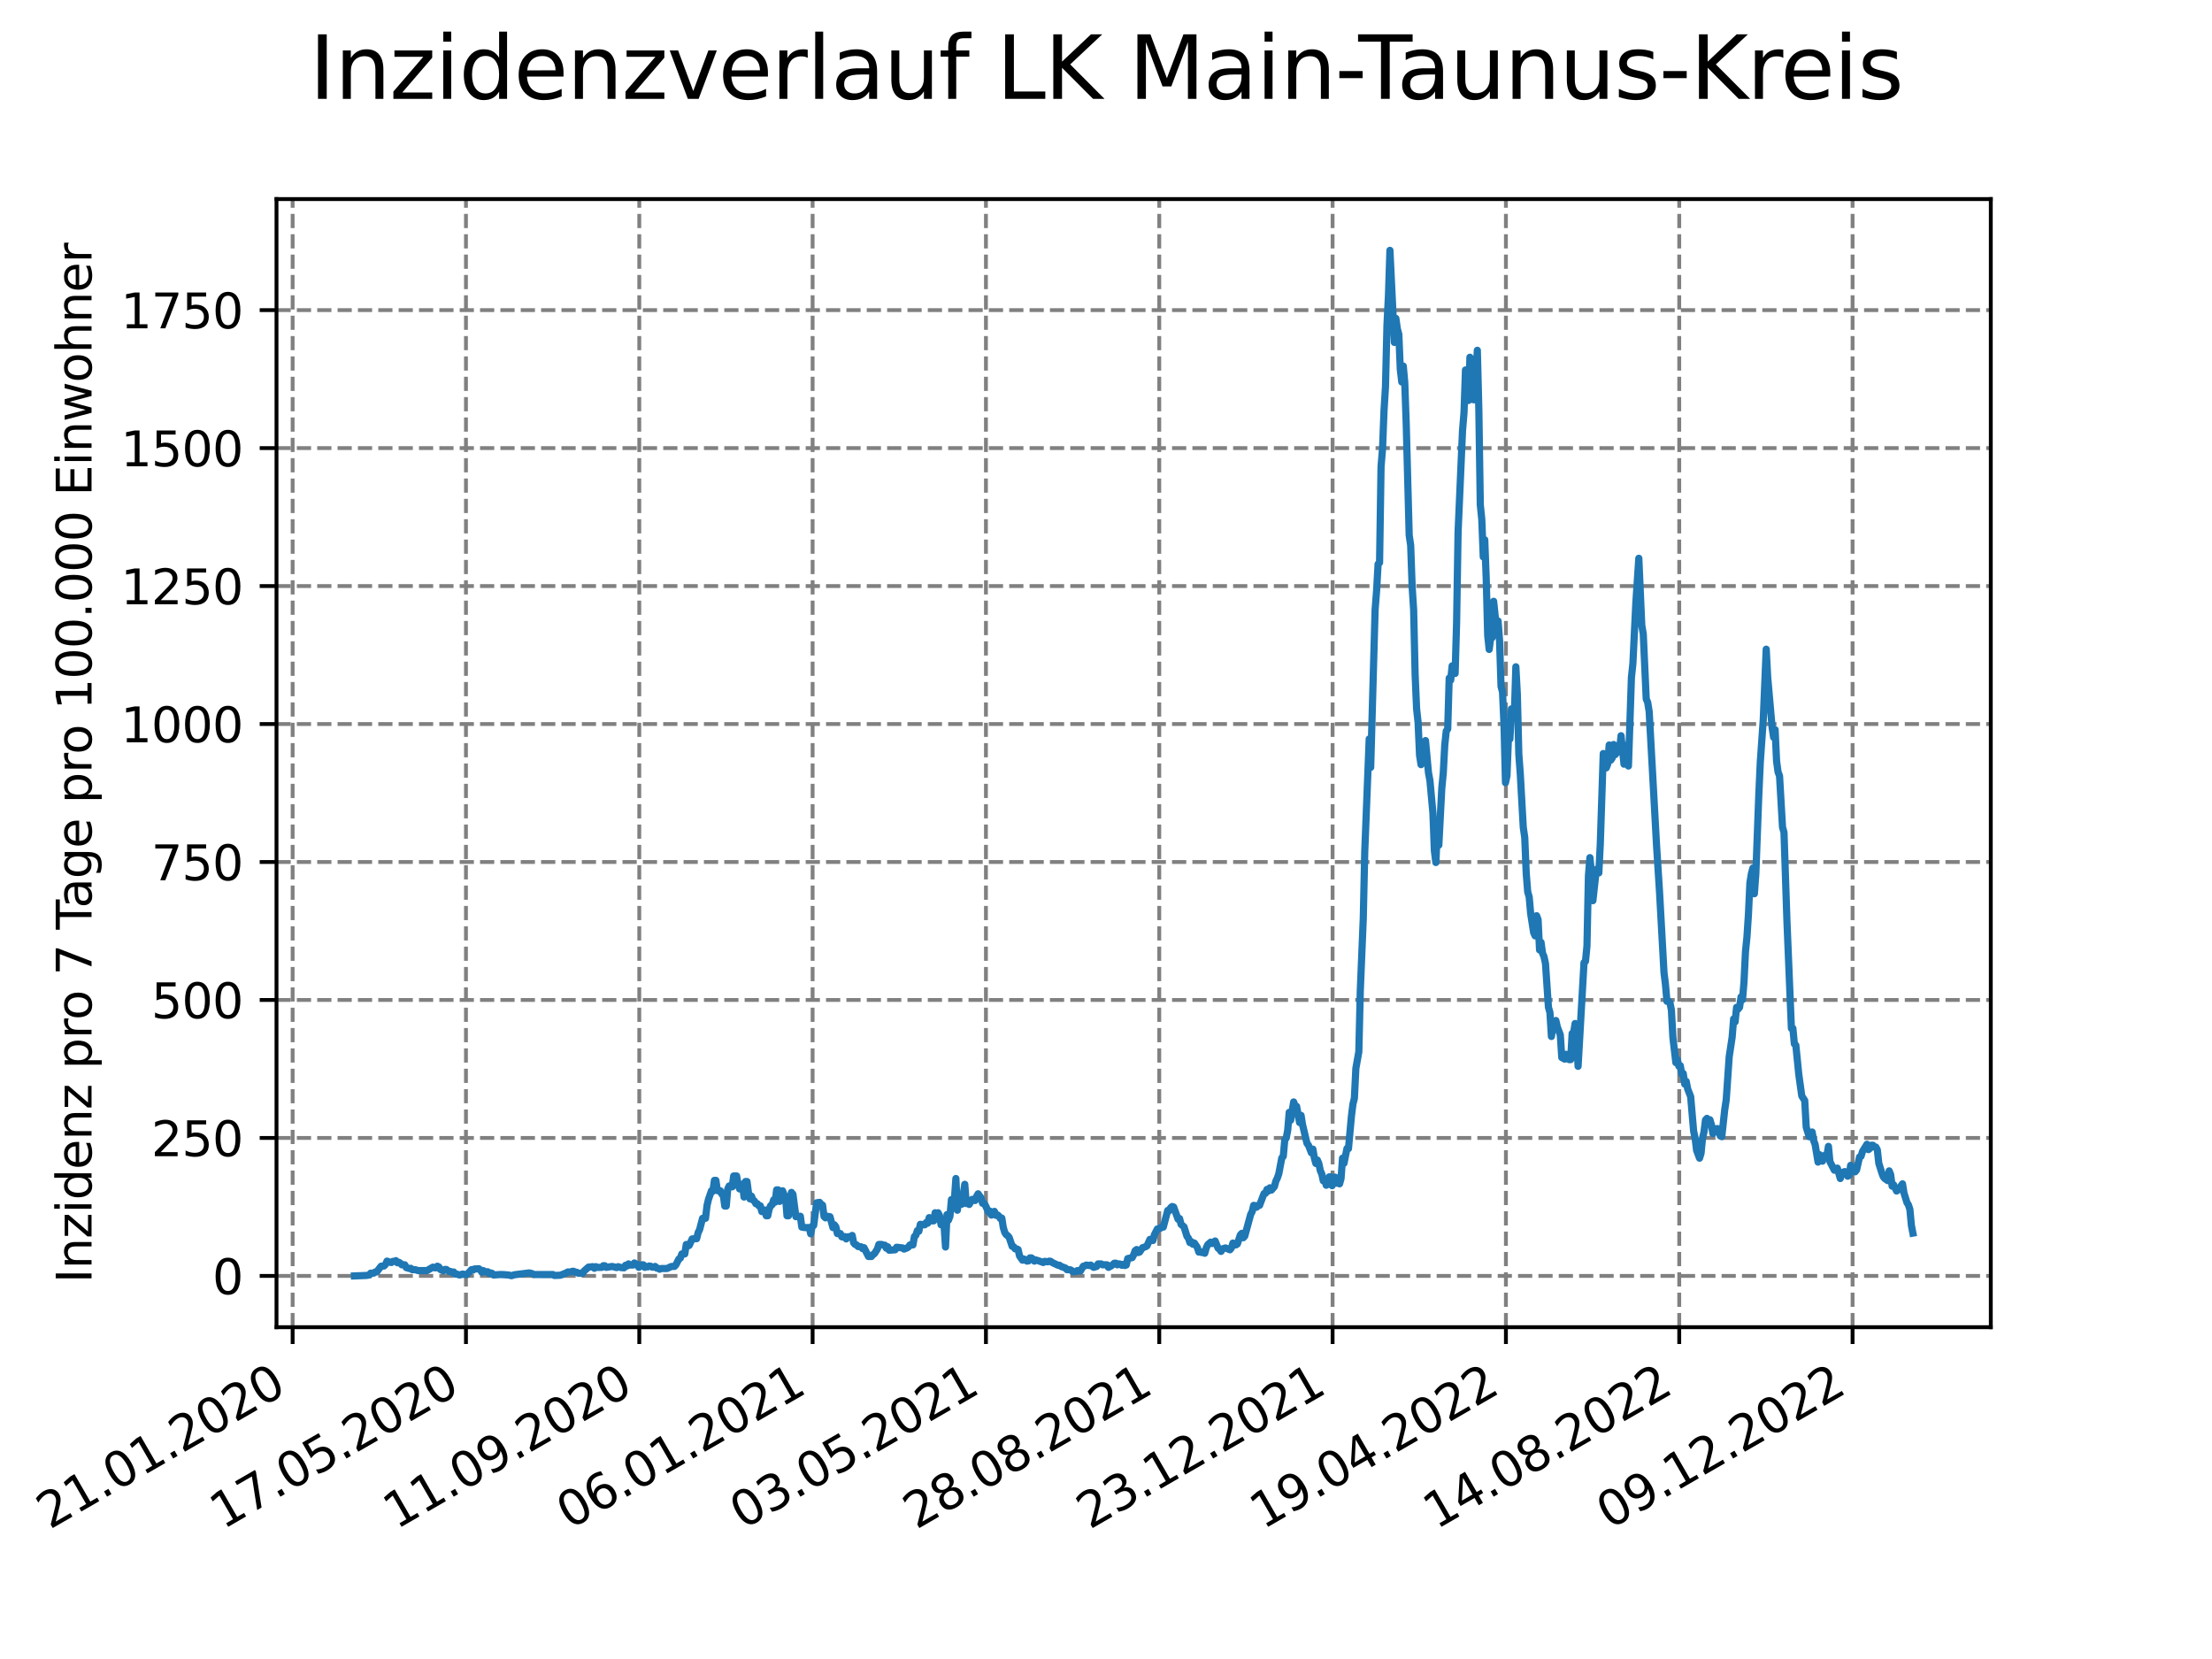 <?xml version="1.0" encoding="utf-8" standalone="no"?>
<!DOCTYPE svg PUBLIC "-//W3C//DTD SVG 1.1//EN"
  "http://www.w3.org/Graphics/SVG/1.1/DTD/svg11.dtd">
<svg xmlns:xlink="http://www.w3.org/1999/xlink" width="460.8pt" height="345.6pt" viewBox="0 0 460.8 345.6" xmlns="http://www.w3.org/2000/svg" version="1.1">
 <defs>
  <style type="text/css">*{stroke-linejoin: round; stroke-linecap: butt}</style>
 </defs>
 <g id="figure_1">
  <g id="patch_1">
   <path d="M 0 345.6 
L 460.8 345.6 
L 460.8 0 
L 0 0 
z
" style="fill: #ffffff"/>
  </g>
  <g id="axes_1">
   <g id="patch_2">
    <path d="M 57.6 276.48 
L 414.72 276.48 
L 414.72 41.472 
L 57.6 41.472 
z
" style="fill: #ffffff"/>
   </g>
   <g id="matplotlib.axis_1">
    <g id="xtick_1">
     <g id="line2d_1">
      <path d="M 60.961 276.48 
L 60.961 41.472 
" clip-path="url(#pd4c5890653)" style="fill: none; stroke-dasharray: 2.96,1.28; stroke-dashoffset: 0; stroke: #808080; stroke-width: 0.8"/>
     </g>
     <g id="line2d_2">
      <defs>
       <path id="m2ed7dbee73" d="M 0 0 
L 0 3.5 
" style="stroke: #000000; stroke-width: 0.8"/>
      </defs>
      <g>
       <use xlink:href="#m2ed7dbee73" x="60.961" y="276.48" style="stroke: #000000; stroke-width: 0.8"/>
      </g>
     </g>
     <g id="text_1">
      <!-- 21.01.2020 -->
      <g transform="translate(10.336 318.689) rotate(-30) scale(0.1 -0.1)">
       <defs>
        <path id="DejaVuSans-32" d="M 1228 531 
L 3431 531 
L 3431 0 
L 469 0 
L 469 531 
Q 828 903 1448 1529 
Q 2069 2156 2228 2338 
Q 2531 2678 2651 2914 
Q 2772 3150 2772 3378 
Q 2772 3750 2511 3984 
Q 2250 4219 1831 4219 
Q 1534 4219 1204 4116 
Q 875 4013 500 3803 
L 500 4441 
Q 881 4594 1212 4672 
Q 1544 4750 1819 4750 
Q 2544 4750 2975 4387 
Q 3406 4025 3406 3419 
Q 3406 3131 3298 2873 
Q 3191 2616 2906 2266 
Q 2828 2175 2409 1742 
Q 1991 1309 1228 531 
z
" transform="scale(0.016)"/>
        <path id="DejaVuSans-31" d="M 794 531 
L 1825 531 
L 1825 4091 
L 703 3866 
L 703 4441 
L 1819 4666 
L 2450 4666 
L 2450 531 
L 3481 531 
L 3481 0 
L 794 0 
L 794 531 
z
" transform="scale(0.016)"/>
        <path id="DejaVuSans-2e" d="M 684 794 
L 1344 794 
L 1344 0 
L 684 0 
L 684 794 
z
" transform="scale(0.016)"/>
        <path id="DejaVuSans-30" d="M 2034 4250 
Q 1547 4250 1301 3770 
Q 1056 3291 1056 2328 
Q 1056 1369 1301 889 
Q 1547 409 2034 409 
Q 2525 409 2770 889 
Q 3016 1369 3016 2328 
Q 3016 3291 2770 3770 
Q 2525 4250 2034 4250 
z
M 2034 4750 
Q 2819 4750 3233 4129 
Q 3647 3509 3647 2328 
Q 3647 1150 3233 529 
Q 2819 -91 2034 -91 
Q 1250 -91 836 529 
Q 422 1150 422 2328 
Q 422 3509 836 4129 
Q 1250 4750 2034 4750 
z
" transform="scale(0.016)"/>
       </defs>
       <use xlink:href="#DejaVuSans-32"/>
       <use xlink:href="#DejaVuSans-31" x="63.623"/>
       <use xlink:href="#DejaVuSans-2e" x="127.246"/>
       <use xlink:href="#DejaVuSans-30" x="159.033"/>
       <use xlink:href="#DejaVuSans-31" x="222.656"/>
       <use xlink:href="#DejaVuSans-2e" x="286.279"/>
       <use xlink:href="#DejaVuSans-32" x="318.066"/>
       <use xlink:href="#DejaVuSans-30" x="381.689"/>
       <use xlink:href="#DejaVuSans-32" x="445.312"/>
       <use xlink:href="#DejaVuSans-30" x="508.936"/>
      </g>
     </g>
    </g>
    <g id="xtick_2">
     <g id="line2d_3">
      <path d="M 97.068 276.48 
L 97.068 41.472 
" clip-path="url(#pd4c5890653)" style="fill: none; stroke-dasharray: 2.96,1.28; stroke-dashoffset: 0; stroke: #808080; stroke-width: 0.8"/>
     </g>
     <g id="line2d_4">
      <g>
       <use xlink:href="#m2ed7dbee73" x="97.068" y="276.48" style="stroke: #000000; stroke-width: 0.8"/>
      </g>
     </g>
     <g id="text_2">
      <!-- 17.05.2020 -->
      <g transform="translate(46.443 318.689) rotate(-30) scale(0.1 -0.1)">
       <defs>
        <path id="DejaVuSans-37" d="M 525 4666 
L 3525 4666 
L 3525 4397 
L 1831 0 
L 1172 0 
L 2766 4134 
L 525 4134 
L 525 4666 
z
" transform="scale(0.016)"/>
        <path id="DejaVuSans-35" d="M 691 4666 
L 3169 4666 
L 3169 4134 
L 1269 4134 
L 1269 2991 
Q 1406 3038 1543 3061 
Q 1681 3084 1819 3084 
Q 2600 3084 3056 2656 
Q 3513 2228 3513 1497 
Q 3513 744 3044 326 
Q 2575 -91 1722 -91 
Q 1428 -91 1123 -41 
Q 819 9 494 109 
L 494 744 
Q 775 591 1075 516 
Q 1375 441 1709 441 
Q 2250 441 2565 725 
Q 2881 1009 2881 1497 
Q 2881 1984 2565 2268 
Q 2250 2553 1709 2553 
Q 1456 2553 1204 2497 
Q 953 2441 691 2322 
L 691 4666 
z
" transform="scale(0.016)"/>
       </defs>
       <use xlink:href="#DejaVuSans-31"/>
       <use xlink:href="#DejaVuSans-37" x="63.623"/>
       <use xlink:href="#DejaVuSans-2e" x="127.246"/>
       <use xlink:href="#DejaVuSans-30" x="159.033"/>
       <use xlink:href="#DejaVuSans-35" x="222.656"/>
       <use xlink:href="#DejaVuSans-2e" x="286.279"/>
       <use xlink:href="#DejaVuSans-32" x="318.066"/>
       <use xlink:href="#DejaVuSans-30" x="381.689"/>
       <use xlink:href="#DejaVuSans-32" x="445.312"/>
       <use xlink:href="#DejaVuSans-30" x="508.936"/>
      </g>
     </g>
    </g>
    <g id="xtick_3">
     <g id="line2d_5">
      <path d="M 133.175 276.48 
L 133.175 41.472 
" clip-path="url(#pd4c5890653)" style="fill: none; stroke-dasharray: 2.96,1.28; stroke-dashoffset: 0; stroke: #808080; stroke-width: 0.8"/>
     </g>
     <g id="line2d_6">
      <g>
       <use xlink:href="#m2ed7dbee73" x="133.175" y="276.48" style="stroke: #000000; stroke-width: 0.8"/>
      </g>
     </g>
     <g id="text_3">
      <!-- 11.09.2020 -->
      <g transform="translate(82.55 318.689) rotate(-30) scale(0.1 -0.1)">
       <defs>
        <path id="DejaVuSans-39" d="M 703 97 
L 703 672 
Q 941 559 1184 500 
Q 1428 441 1663 441 
Q 2288 441 2617 861 
Q 2947 1281 2994 2138 
Q 2813 1869 2534 1725 
Q 2256 1581 1919 1581 
Q 1219 1581 811 2004 
Q 403 2428 403 3163 
Q 403 3881 828 4315 
Q 1253 4750 1959 4750 
Q 2769 4750 3195 4129 
Q 3622 3509 3622 2328 
Q 3622 1225 3098 567 
Q 2575 -91 1691 -91 
Q 1453 -91 1209 -44 
Q 966 3 703 97 
z
M 1959 2075 
Q 2384 2075 2632 2365 
Q 2881 2656 2881 3163 
Q 2881 3666 2632 3958 
Q 2384 4250 1959 4250 
Q 1534 4250 1286 3958 
Q 1038 3666 1038 3163 
Q 1038 2656 1286 2365 
Q 1534 2075 1959 2075 
z
" transform="scale(0.016)"/>
       </defs>
       <use xlink:href="#DejaVuSans-31"/>
       <use xlink:href="#DejaVuSans-31" x="63.623"/>
       <use xlink:href="#DejaVuSans-2e" x="127.246"/>
       <use xlink:href="#DejaVuSans-30" x="159.033"/>
       <use xlink:href="#DejaVuSans-39" x="222.656"/>
       <use xlink:href="#DejaVuSans-2e" x="286.279"/>
       <use xlink:href="#DejaVuSans-32" x="318.066"/>
       <use xlink:href="#DejaVuSans-30" x="381.689"/>
       <use xlink:href="#DejaVuSans-32" x="445.312"/>
       <use xlink:href="#DejaVuSans-30" x="508.936"/>
      </g>
     </g>
    </g>
    <g id="xtick_4">
     <g id="line2d_7">
      <path d="M 169.282 276.48 
L 169.282 41.472 
" clip-path="url(#pd4c5890653)" style="fill: none; stroke-dasharray: 2.96,1.28; stroke-dashoffset: 0; stroke: #808080; stroke-width: 0.8"/>
     </g>
     <g id="line2d_8">
      <g>
       <use xlink:href="#m2ed7dbee73" x="169.282" y="276.48" style="stroke: #000000; stroke-width: 0.8"/>
      </g>
     </g>
     <g id="text_4">
      <!-- 06.01.2021 -->
      <g transform="translate(118.657 318.689) rotate(-30) scale(0.1 -0.1)">
       <defs>
        <path id="DejaVuSans-36" d="M 2113 2584 
Q 1688 2584 1439 2293 
Q 1191 2003 1191 1497 
Q 1191 994 1439 701 
Q 1688 409 2113 409 
Q 2538 409 2786 701 
Q 3034 994 3034 1497 
Q 3034 2003 2786 2293 
Q 2538 2584 2113 2584 
z
M 3366 4563 
L 3366 3988 
Q 3128 4100 2886 4159 
Q 2644 4219 2406 4219 
Q 1781 4219 1451 3797 
Q 1122 3375 1075 2522 
Q 1259 2794 1537 2939 
Q 1816 3084 2150 3084 
Q 2853 3084 3261 2657 
Q 3669 2231 3669 1497 
Q 3669 778 3244 343 
Q 2819 -91 2113 -91 
Q 1303 -91 875 529 
Q 447 1150 447 2328 
Q 447 3434 972 4092 
Q 1497 4750 2381 4750 
Q 2619 4750 2861 4703 
Q 3103 4656 3366 4563 
z
" transform="scale(0.016)"/>
       </defs>
       <use xlink:href="#DejaVuSans-30"/>
       <use xlink:href="#DejaVuSans-36" x="63.623"/>
       <use xlink:href="#DejaVuSans-2e" x="127.246"/>
       <use xlink:href="#DejaVuSans-30" x="159.033"/>
       <use xlink:href="#DejaVuSans-31" x="222.656"/>
       <use xlink:href="#DejaVuSans-2e" x="286.279"/>
       <use xlink:href="#DejaVuSans-32" x="318.066"/>
       <use xlink:href="#DejaVuSans-30" x="381.689"/>
       <use xlink:href="#DejaVuSans-32" x="445.312"/>
       <use xlink:href="#DejaVuSans-31" x="508.936"/>
      </g>
     </g>
    </g>
    <g id="xtick_5">
     <g id="line2d_9">
      <path d="M 205.389 276.48 
L 205.389 41.472 
" clip-path="url(#pd4c5890653)" style="fill: none; stroke-dasharray: 2.96,1.28; stroke-dashoffset: 0; stroke: #808080; stroke-width: 0.8"/>
     </g>
     <g id="line2d_10">
      <g>
       <use xlink:href="#m2ed7dbee73" x="205.389" y="276.48" style="stroke: #000000; stroke-width: 0.8"/>
      </g>
     </g>
     <g id="text_5">
      <!-- 03.05.2021 -->
      <g transform="translate(154.764 318.689) rotate(-30) scale(0.1 -0.1)">
       <defs>
        <path id="DejaVuSans-33" d="M 2597 2516 
Q 3050 2419 3304 2112 
Q 3559 1806 3559 1356 
Q 3559 666 3084 287 
Q 2609 -91 1734 -91 
Q 1441 -91 1130 -33 
Q 819 25 488 141 
L 488 750 
Q 750 597 1062 519 
Q 1375 441 1716 441 
Q 2309 441 2620 675 
Q 2931 909 2931 1356 
Q 2931 1769 2642 2001 
Q 2353 2234 1838 2234 
L 1294 2234 
L 1294 2753 
L 1863 2753 
Q 2328 2753 2575 2939 
Q 2822 3125 2822 3475 
Q 2822 3834 2567 4026 
Q 2313 4219 1838 4219 
Q 1578 4219 1281 4162 
Q 984 4106 628 3988 
L 628 4550 
Q 988 4650 1302 4700 
Q 1616 4750 1894 4750 
Q 2613 4750 3031 4423 
Q 3450 4097 3450 3541 
Q 3450 3153 3228 2886 
Q 3006 2619 2597 2516 
z
" transform="scale(0.016)"/>
       </defs>
       <use xlink:href="#DejaVuSans-30"/>
       <use xlink:href="#DejaVuSans-33" x="63.623"/>
       <use xlink:href="#DejaVuSans-2e" x="127.246"/>
       <use xlink:href="#DejaVuSans-30" x="159.033"/>
       <use xlink:href="#DejaVuSans-35" x="222.656"/>
       <use xlink:href="#DejaVuSans-2e" x="286.279"/>
       <use xlink:href="#DejaVuSans-32" x="318.066"/>
       <use xlink:href="#DejaVuSans-30" x="381.689"/>
       <use xlink:href="#DejaVuSans-32" x="445.312"/>
       <use xlink:href="#DejaVuSans-31" x="508.936"/>
      </g>
     </g>
    </g>
    <g id="xtick_6">
     <g id="line2d_11">
      <path d="M 241.496 276.48 
L 241.496 41.472 
" clip-path="url(#pd4c5890653)" style="fill: none; stroke-dasharray: 2.96,1.28; stroke-dashoffset: 0; stroke: #808080; stroke-width: 0.8"/>
     </g>
     <g id="line2d_12">
      <g>
       <use xlink:href="#m2ed7dbee73" x="241.496" y="276.48" style="stroke: #000000; stroke-width: 0.8"/>
      </g>
     </g>
     <g id="text_6">
      <!-- 28.08.2021 -->
      <g transform="translate(190.871 318.689) rotate(-30) scale(0.1 -0.1)">
       <defs>
        <path id="DejaVuSans-38" d="M 2034 2216 
Q 1584 2216 1326 1975 
Q 1069 1734 1069 1313 
Q 1069 891 1326 650 
Q 1584 409 2034 409 
Q 2484 409 2743 651 
Q 3003 894 3003 1313 
Q 3003 1734 2745 1975 
Q 2488 2216 2034 2216 
z
M 1403 2484 
Q 997 2584 770 2862 
Q 544 3141 544 3541 
Q 544 4100 942 4425 
Q 1341 4750 2034 4750 
Q 2731 4750 3128 4425 
Q 3525 4100 3525 3541 
Q 3525 3141 3298 2862 
Q 3072 2584 2669 2484 
Q 3125 2378 3379 2068 
Q 3634 1759 3634 1313 
Q 3634 634 3220 271 
Q 2806 -91 2034 -91 
Q 1263 -91 848 271 
Q 434 634 434 1313 
Q 434 1759 690 2068 
Q 947 2378 1403 2484 
z
M 1172 3481 
Q 1172 3119 1398 2916 
Q 1625 2713 2034 2713 
Q 2441 2713 2670 2916 
Q 2900 3119 2900 3481 
Q 2900 3844 2670 4047 
Q 2441 4250 2034 4250 
Q 1625 4250 1398 4047 
Q 1172 3844 1172 3481 
z
" transform="scale(0.016)"/>
       </defs>
       <use xlink:href="#DejaVuSans-32"/>
       <use xlink:href="#DejaVuSans-38" x="63.623"/>
       <use xlink:href="#DejaVuSans-2e" x="127.246"/>
       <use xlink:href="#DejaVuSans-30" x="159.033"/>
       <use xlink:href="#DejaVuSans-38" x="222.656"/>
       <use xlink:href="#DejaVuSans-2e" x="286.279"/>
       <use xlink:href="#DejaVuSans-32" x="318.066"/>
       <use xlink:href="#DejaVuSans-30" x="381.689"/>
       <use xlink:href="#DejaVuSans-32" x="445.312"/>
       <use xlink:href="#DejaVuSans-31" x="508.936"/>
      </g>
     </g>
    </g>
    <g id="xtick_7">
     <g id="line2d_13">
      <path d="M 277.603 276.48 
L 277.603 41.472 
" clip-path="url(#pd4c5890653)" style="fill: none; stroke-dasharray: 2.96,1.28; stroke-dashoffset: 0; stroke: #808080; stroke-width: 0.8"/>
     </g>
     <g id="line2d_14">
      <g>
       <use xlink:href="#m2ed7dbee73" x="277.603" y="276.48" style="stroke: #000000; stroke-width: 0.8"/>
      </g>
     </g>
     <g id="text_7">
      <!-- 23.12.2021 -->
      <g transform="translate(226.978 318.689) rotate(-30) scale(0.1 -0.1)">
       <use xlink:href="#DejaVuSans-32"/>
       <use xlink:href="#DejaVuSans-33" x="63.623"/>
       <use xlink:href="#DejaVuSans-2e" x="127.246"/>
       <use xlink:href="#DejaVuSans-31" x="159.033"/>
       <use xlink:href="#DejaVuSans-32" x="222.656"/>
       <use xlink:href="#DejaVuSans-2e" x="286.279"/>
       <use xlink:href="#DejaVuSans-32" x="318.066"/>
       <use xlink:href="#DejaVuSans-30" x="381.689"/>
       <use xlink:href="#DejaVuSans-32" x="445.312"/>
       <use xlink:href="#DejaVuSans-31" x="508.936"/>
      </g>
     </g>
    </g>
    <g id="xtick_8">
     <g id="line2d_15">
      <path d="M 313.71 276.48 
L 313.71 41.472 
" clip-path="url(#pd4c5890653)" style="fill: none; stroke-dasharray: 2.96,1.28; stroke-dashoffset: 0; stroke: #808080; stroke-width: 0.8"/>
     </g>
     <g id="line2d_16">
      <g>
       <use xlink:href="#m2ed7dbee73" x="313.71" y="276.48" style="stroke: #000000; stroke-width: 0.8"/>
      </g>
     </g>
     <g id="text_8">
      <!-- 19.04.2022 -->
      <g transform="translate(263.085 318.689) rotate(-30) scale(0.1 -0.1)">
       <defs>
        <path id="DejaVuSans-34" d="M 2419 4116 
L 825 1625 
L 2419 1625 
L 2419 4116 
z
M 2253 4666 
L 3047 4666 
L 3047 1625 
L 3713 1625 
L 3713 1100 
L 3047 1100 
L 3047 0 
L 2419 0 
L 2419 1100 
L 313 1100 
L 313 1709 
L 2253 4666 
z
" transform="scale(0.016)"/>
       </defs>
       <use xlink:href="#DejaVuSans-31"/>
       <use xlink:href="#DejaVuSans-39" x="63.623"/>
       <use xlink:href="#DejaVuSans-2e" x="127.246"/>
       <use xlink:href="#DejaVuSans-30" x="159.033"/>
       <use xlink:href="#DejaVuSans-34" x="222.656"/>
       <use xlink:href="#DejaVuSans-2e" x="286.279"/>
       <use xlink:href="#DejaVuSans-32" x="318.066"/>
       <use xlink:href="#DejaVuSans-30" x="381.689"/>
       <use xlink:href="#DejaVuSans-32" x="445.312"/>
       <use xlink:href="#DejaVuSans-32" x="508.936"/>
      </g>
     </g>
    </g>
    <g id="xtick_9">
     <g id="line2d_17">
      <path d="M 349.817 276.48 
L 349.817 41.472 
" clip-path="url(#pd4c5890653)" style="fill: none; stroke-dasharray: 2.96,1.28; stroke-dashoffset: 0; stroke: #808080; stroke-width: 0.8"/>
     </g>
     <g id="line2d_18">
      <g>
       <use xlink:href="#m2ed7dbee73" x="349.817" y="276.48" style="stroke: #000000; stroke-width: 0.8"/>
      </g>
     </g>
     <g id="text_9">
      <!-- 14.08.2022 -->
      <g transform="translate(299.192 318.689) rotate(-30) scale(0.1 -0.1)">
       <use xlink:href="#DejaVuSans-31"/>
       <use xlink:href="#DejaVuSans-34" x="63.623"/>
       <use xlink:href="#DejaVuSans-2e" x="127.246"/>
       <use xlink:href="#DejaVuSans-30" x="159.033"/>
       <use xlink:href="#DejaVuSans-38" x="222.656"/>
       <use xlink:href="#DejaVuSans-2e" x="286.279"/>
       <use xlink:href="#DejaVuSans-32" x="318.066"/>
       <use xlink:href="#DejaVuSans-30" x="381.689"/>
       <use xlink:href="#DejaVuSans-32" x="445.312"/>
       <use xlink:href="#DejaVuSans-32" x="508.936"/>
      </g>
     </g>
    </g>
    <g id="xtick_10">
     <g id="line2d_19">
      <path d="M 385.924 276.48 
L 385.924 41.472 
" clip-path="url(#pd4c5890653)" style="fill: none; stroke-dasharray: 2.96,1.28; stroke-dashoffset: 0; stroke: #808080; stroke-width: 0.8"/>
     </g>
     <g id="line2d_20">
      <g>
       <use xlink:href="#m2ed7dbee73" x="385.924" y="276.48" style="stroke: #000000; stroke-width: 0.8"/>
      </g>
     </g>
     <g id="text_10">
      <!-- 09.12.2022 -->
      <g transform="translate(335.299 318.689) rotate(-30) scale(0.1 -0.1)">
       <use xlink:href="#DejaVuSans-30"/>
       <use xlink:href="#DejaVuSans-39" x="63.623"/>
       <use xlink:href="#DejaVuSans-2e" x="127.246"/>
       <use xlink:href="#DejaVuSans-31" x="159.033"/>
       <use xlink:href="#DejaVuSans-32" x="222.656"/>
       <use xlink:href="#DejaVuSans-2e" x="286.279"/>
       <use xlink:href="#DejaVuSans-32" x="318.066"/>
       <use xlink:href="#DejaVuSans-30" x="381.689"/>
       <use xlink:href="#DejaVuSans-32" x="445.312"/>
       <use xlink:href="#DejaVuSans-32" x="508.936"/>
      </g>
     </g>
    </g>
   </g>
   <g id="matplotlib.axis_2">
    <g id="ytick_1">
     <g id="line2d_21">
      <path d="M 57.6 265.798 
L 414.72 265.798 
" clip-path="url(#pd4c5890653)" style="fill: none; stroke-dasharray: 2.96,1.28; stroke-dashoffset: 0; stroke: #808080; stroke-width: 0.8"/>
     </g>
     <g id="line2d_22">
      <defs>
       <path id="mca2b38b7a9" d="M 0 0 
L -3.5 0 
" style="stroke: #000000; stroke-width: 0.8"/>
      </defs>
      <g>
       <use xlink:href="#mca2b38b7a9" x="57.6" y="265.798" style="stroke: #000000; stroke-width: 0.8"/>
      </g>
     </g>
     <g id="text_11">
      <!-- 0 -->
      <g transform="translate(44.237 269.597) scale(0.1 -0.1)">
       <use xlink:href="#DejaVuSans-30"/>
      </g>
     </g>
    </g>
    <g id="ytick_2">
     <g id="line2d_23">
      <path d="M 57.6 237.055 
L 414.72 237.055 
" clip-path="url(#pd4c5890653)" style="fill: none; stroke-dasharray: 2.96,1.28; stroke-dashoffset: 0; stroke: #808080; stroke-width: 0.8"/>
     </g>
     <g id="line2d_24">
      <g>
       <use xlink:href="#mca2b38b7a9" x="57.6" y="237.055" style="stroke: #000000; stroke-width: 0.8"/>
      </g>
     </g>
     <g id="text_12">
      <!-- 250 -->
      <g transform="translate(31.512 240.854) scale(0.1 -0.1)">
       <use xlink:href="#DejaVuSans-32"/>
       <use xlink:href="#DejaVuSans-35" x="63.623"/>
       <use xlink:href="#DejaVuSans-30" x="127.246"/>
      </g>
     </g>
    </g>
    <g id="ytick_3">
     <g id="line2d_25">
      <path d="M 57.6 208.313 
L 414.72 208.313 
" clip-path="url(#pd4c5890653)" style="fill: none; stroke-dasharray: 2.96,1.28; stroke-dashoffset: 0; stroke: #808080; stroke-width: 0.8"/>
     </g>
     <g id="line2d_26">
      <g>
       <use xlink:href="#mca2b38b7a9" x="57.6" y="208.313" style="stroke: #000000; stroke-width: 0.8"/>
      </g>
     </g>
     <g id="text_13">
      <!-- 500 -->
      <g transform="translate(31.512 212.112) scale(0.1 -0.1)">
       <use xlink:href="#DejaVuSans-35"/>
       <use xlink:href="#DejaVuSans-30" x="63.623"/>
       <use xlink:href="#DejaVuSans-30" x="127.246"/>
      </g>
     </g>
    </g>
    <g id="ytick_4">
     <g id="line2d_27">
      <path d="M 57.6 179.57 
L 414.72 179.57 
" clip-path="url(#pd4c5890653)" style="fill: none; stroke-dasharray: 2.96,1.28; stroke-dashoffset: 0; stroke: #808080; stroke-width: 0.8"/>
     </g>
     <g id="line2d_28">
      <g>
       <use xlink:href="#mca2b38b7a9" x="57.6" y="179.57" style="stroke: #000000; stroke-width: 0.8"/>
      </g>
     </g>
     <g id="text_14">
      <!-- 750 -->
      <g transform="translate(31.512 183.369) scale(0.1 -0.1)">
       <use xlink:href="#DejaVuSans-37"/>
       <use xlink:href="#DejaVuSans-35" x="63.623"/>
       <use xlink:href="#DejaVuSans-30" x="127.246"/>
      </g>
     </g>
    </g>
    <g id="ytick_5">
     <g id="line2d_29">
      <path d="M 57.6 150.827 
L 414.72 150.827 
" clip-path="url(#pd4c5890653)" style="fill: none; stroke-dasharray: 2.96,1.28; stroke-dashoffset: 0; stroke: #808080; stroke-width: 0.8"/>
     </g>
     <g id="line2d_30">
      <g>
       <use xlink:href="#mca2b38b7a9" x="57.6" y="150.827" style="stroke: #000000; stroke-width: 0.8"/>
      </g>
     </g>
     <g id="text_15">
      <!-- 1000 -->
      <g transform="translate(25.15 154.627) scale(0.1 -0.1)">
       <use xlink:href="#DejaVuSans-31"/>
       <use xlink:href="#DejaVuSans-30" x="63.623"/>
       <use xlink:href="#DejaVuSans-30" x="127.246"/>
       <use xlink:href="#DejaVuSans-30" x="190.869"/>
      </g>
     </g>
    </g>
    <g id="ytick_6">
     <g id="line2d_31">
      <path d="M 57.6 122.085 
L 414.72 122.085 
" clip-path="url(#pd4c5890653)" style="fill: none; stroke-dasharray: 2.96,1.28; stroke-dashoffset: 0; stroke: #808080; stroke-width: 0.8"/>
     </g>
     <g id="line2d_32">
      <g>
       <use xlink:href="#mca2b38b7a9" x="57.6" y="122.085" style="stroke: #000000; stroke-width: 0.8"/>
      </g>
     </g>
     <g id="text_16">
      <!-- 1250 -->
      <g transform="translate(25.15 125.884) scale(0.1 -0.1)">
       <use xlink:href="#DejaVuSans-31"/>
       <use xlink:href="#DejaVuSans-32" x="63.623"/>
       <use xlink:href="#DejaVuSans-35" x="127.246"/>
       <use xlink:href="#DejaVuSans-30" x="190.869"/>
      </g>
     </g>
    </g>
    <g id="ytick_7">
     <g id="line2d_33">
      <path d="M 57.6 93.342 
L 414.72 93.342 
" clip-path="url(#pd4c5890653)" style="fill: none; stroke-dasharray: 2.96,1.28; stroke-dashoffset: 0; stroke: #808080; stroke-width: 0.8"/>
     </g>
     <g id="line2d_34">
      <g>
       <use xlink:href="#mca2b38b7a9" x="57.6" y="93.342" style="stroke: #000000; stroke-width: 0.8"/>
      </g>
     </g>
     <g id="text_17">
      <!-- 1500 -->
      <g transform="translate(25.15 97.141) scale(0.1 -0.1)">
       <use xlink:href="#DejaVuSans-31"/>
       <use xlink:href="#DejaVuSans-35" x="63.623"/>
       <use xlink:href="#DejaVuSans-30" x="127.246"/>
       <use xlink:href="#DejaVuSans-30" x="190.869"/>
      </g>
     </g>
    </g>
    <g id="ytick_8">
     <g id="line2d_35">
      <path d="M 57.6 64.6 
L 414.72 64.6 
" clip-path="url(#pd4c5890653)" style="fill: none; stroke-dasharray: 2.96,1.28; stroke-dashoffset: 0; stroke: #808080; stroke-width: 0.8"/>
     </g>
     <g id="line2d_36">
      <g>
       <use xlink:href="#mca2b38b7a9" x="57.6" y="64.6" style="stroke: #000000; stroke-width: 0.8"/>
      </g>
     </g>
     <g id="text_18">
      <!-- 1750 -->
      <g transform="translate(25.15 68.399) scale(0.1 -0.1)">
       <use xlink:href="#DejaVuSans-31"/>
       <use xlink:href="#DejaVuSans-37" x="63.623"/>
       <use xlink:href="#DejaVuSans-35" x="127.246"/>
       <use xlink:href="#DejaVuSans-30" x="190.869"/>
      </g>
     </g>
    </g>
    <g id="text_19">
     <!-- Inzidenz pro 7 Tage pro 100.000 Einwohner -->
     <g transform="translate(19.07 267.301) rotate(-90) scale(0.1 -0.1)">
      <defs>
       <path id="DejaVuSans-49" d="M 628 4666 
L 1259 4666 
L 1259 0 
L 628 0 
L 628 4666 
z
" transform="scale(0.016)"/>
       <path id="DejaVuSans-6e" d="M 3513 2113 
L 3513 0 
L 2938 0 
L 2938 2094 
Q 2938 2591 2744 2837 
Q 2550 3084 2163 3084 
Q 1697 3084 1428 2787 
Q 1159 2491 1159 1978 
L 1159 0 
L 581 0 
L 581 3500 
L 1159 3500 
L 1159 2956 
Q 1366 3272 1645 3428 
Q 1925 3584 2291 3584 
Q 2894 3584 3203 3211 
Q 3513 2838 3513 2113 
z
" transform="scale(0.016)"/>
       <path id="DejaVuSans-7a" d="M 353 3500 
L 3084 3500 
L 3084 2975 
L 922 459 
L 3084 459 
L 3084 0 
L 275 0 
L 275 525 
L 2438 3041 
L 353 3041 
L 353 3500 
z
" transform="scale(0.016)"/>
       <path id="DejaVuSans-69" d="M 603 3500 
L 1178 3500 
L 1178 0 
L 603 0 
L 603 3500 
z
M 603 4863 
L 1178 4863 
L 1178 4134 
L 603 4134 
L 603 4863 
z
" transform="scale(0.016)"/>
       <path id="DejaVuSans-64" d="M 2906 2969 
L 2906 4863 
L 3481 4863 
L 3481 0 
L 2906 0 
L 2906 525 
Q 2725 213 2448 61 
Q 2172 -91 1784 -91 
Q 1150 -91 751 415 
Q 353 922 353 1747 
Q 353 2572 751 3078 
Q 1150 3584 1784 3584 
Q 2172 3584 2448 3432 
Q 2725 3281 2906 2969 
z
M 947 1747 
Q 947 1113 1208 752 
Q 1469 391 1925 391 
Q 2381 391 2643 752 
Q 2906 1113 2906 1747 
Q 2906 2381 2643 2742 
Q 2381 3103 1925 3103 
Q 1469 3103 1208 2742 
Q 947 2381 947 1747 
z
" transform="scale(0.016)"/>
       <path id="DejaVuSans-65" d="M 3597 1894 
L 3597 1613 
L 953 1613 
Q 991 1019 1311 708 
Q 1631 397 2203 397 
Q 2534 397 2845 478 
Q 3156 559 3463 722 
L 3463 178 
Q 3153 47 2828 -22 
Q 2503 -91 2169 -91 
Q 1331 -91 842 396 
Q 353 884 353 1716 
Q 353 2575 817 3079 
Q 1281 3584 2069 3584 
Q 2775 3584 3186 3129 
Q 3597 2675 3597 1894 
z
M 3022 2063 
Q 3016 2534 2758 2815 
Q 2500 3097 2075 3097 
Q 1594 3097 1305 2825 
Q 1016 2553 972 2059 
L 3022 2063 
z
" transform="scale(0.016)"/>
       <path id="DejaVuSans-20" transform="scale(0.016)"/>
       <path id="DejaVuSans-70" d="M 1159 525 
L 1159 -1331 
L 581 -1331 
L 581 3500 
L 1159 3500 
L 1159 2969 
Q 1341 3281 1617 3432 
Q 1894 3584 2278 3584 
Q 2916 3584 3314 3078 
Q 3713 2572 3713 1747 
Q 3713 922 3314 415 
Q 2916 -91 2278 -91 
Q 1894 -91 1617 61 
Q 1341 213 1159 525 
z
M 3116 1747 
Q 3116 2381 2855 2742 
Q 2594 3103 2138 3103 
Q 1681 3103 1420 2742 
Q 1159 2381 1159 1747 
Q 1159 1113 1420 752 
Q 1681 391 2138 391 
Q 2594 391 2855 752 
Q 3116 1113 3116 1747 
z
" transform="scale(0.016)"/>
       <path id="DejaVuSans-72" d="M 2631 2963 
Q 2534 3019 2420 3045 
Q 2306 3072 2169 3072 
Q 1681 3072 1420 2755 
Q 1159 2438 1159 1844 
L 1159 0 
L 581 0 
L 581 3500 
L 1159 3500 
L 1159 2956 
Q 1341 3275 1631 3429 
Q 1922 3584 2338 3584 
Q 2397 3584 2469 3576 
Q 2541 3569 2628 3553 
L 2631 2963 
z
" transform="scale(0.016)"/>
       <path id="DejaVuSans-6f" d="M 1959 3097 
Q 1497 3097 1228 2736 
Q 959 2375 959 1747 
Q 959 1119 1226 758 
Q 1494 397 1959 397 
Q 2419 397 2687 759 
Q 2956 1122 2956 1747 
Q 2956 2369 2687 2733 
Q 2419 3097 1959 3097 
z
M 1959 3584 
Q 2709 3584 3137 3096 
Q 3566 2609 3566 1747 
Q 3566 888 3137 398 
Q 2709 -91 1959 -91 
Q 1206 -91 779 398 
Q 353 888 353 1747 
Q 353 2609 779 3096 
Q 1206 3584 1959 3584 
z
" transform="scale(0.016)"/>
       <path id="DejaVuSans-54" d="M -19 4666 
L 3928 4666 
L 3928 4134 
L 2272 4134 
L 2272 0 
L 1638 0 
L 1638 4134 
L -19 4134 
L -19 4666 
z
" transform="scale(0.016)"/>
       <path id="DejaVuSans-61" d="M 2194 1759 
Q 1497 1759 1228 1600 
Q 959 1441 959 1056 
Q 959 750 1161 570 
Q 1363 391 1709 391 
Q 2188 391 2477 730 
Q 2766 1069 2766 1631 
L 2766 1759 
L 2194 1759 
z
M 3341 1997 
L 3341 0 
L 2766 0 
L 2766 531 
Q 2569 213 2275 61 
Q 1981 -91 1556 -91 
Q 1019 -91 701 211 
Q 384 513 384 1019 
Q 384 1609 779 1909 
Q 1175 2209 1959 2209 
L 2766 2209 
L 2766 2266 
Q 2766 2663 2505 2880 
Q 2244 3097 1772 3097 
Q 1472 3097 1187 3025 
Q 903 2953 641 2809 
L 641 3341 
Q 956 3463 1253 3523 
Q 1550 3584 1831 3584 
Q 2591 3584 2966 3190 
Q 3341 2797 3341 1997 
z
" transform="scale(0.016)"/>
       <path id="DejaVuSans-67" d="M 2906 1791 
Q 2906 2416 2648 2759 
Q 2391 3103 1925 3103 
Q 1463 3103 1205 2759 
Q 947 2416 947 1791 
Q 947 1169 1205 825 
Q 1463 481 1925 481 
Q 2391 481 2648 825 
Q 2906 1169 2906 1791 
z
M 3481 434 
Q 3481 -459 3084 -895 
Q 2688 -1331 1869 -1331 
Q 1566 -1331 1297 -1286 
Q 1028 -1241 775 -1147 
L 775 -588 
Q 1028 -725 1275 -790 
Q 1522 -856 1778 -856 
Q 2344 -856 2625 -561 
Q 2906 -266 2906 331 
L 2906 616 
Q 2728 306 2450 153 
Q 2172 0 1784 0 
Q 1141 0 747 490 
Q 353 981 353 1791 
Q 353 2603 747 3093 
Q 1141 3584 1784 3584 
Q 2172 3584 2450 3431 
Q 2728 3278 2906 2969 
L 2906 3500 
L 3481 3500 
L 3481 434 
z
" transform="scale(0.016)"/>
       <path id="DejaVuSans-45" d="M 628 4666 
L 3578 4666 
L 3578 4134 
L 1259 4134 
L 1259 2753 
L 3481 2753 
L 3481 2222 
L 1259 2222 
L 1259 531 
L 3634 531 
L 3634 0 
L 628 0 
L 628 4666 
z
" transform="scale(0.016)"/>
       <path id="DejaVuSans-77" d="M 269 3500 
L 844 3500 
L 1563 769 
L 2278 3500 
L 2956 3500 
L 3675 769 
L 4391 3500 
L 4966 3500 
L 4050 0 
L 3372 0 
L 2619 2869 
L 1863 0 
L 1184 0 
L 269 3500 
z
" transform="scale(0.016)"/>
       <path id="DejaVuSans-68" d="M 3513 2113 
L 3513 0 
L 2938 0 
L 2938 2094 
Q 2938 2591 2744 2837 
Q 2550 3084 2163 3084 
Q 1697 3084 1428 2787 
Q 1159 2491 1159 1978 
L 1159 0 
L 581 0 
L 581 4863 
L 1159 4863 
L 1159 2956 
Q 1366 3272 1645 3428 
Q 1925 3584 2291 3584 
Q 2894 3584 3203 3211 
Q 3513 2838 3513 2113 
z
" transform="scale(0.016)"/>
      </defs>
      <use xlink:href="#DejaVuSans-49"/>
      <use xlink:href="#DejaVuSans-6e" x="29.492"/>
      <use xlink:href="#DejaVuSans-7a" x="92.871"/>
      <use xlink:href="#DejaVuSans-69" x="145.361"/>
      <use xlink:href="#DejaVuSans-64" x="173.145"/>
      <use xlink:href="#DejaVuSans-65" x="236.621"/>
      <use xlink:href="#DejaVuSans-6e" x="298.145"/>
      <use xlink:href="#DejaVuSans-7a" x="361.523"/>
      <use xlink:href="#DejaVuSans-20" x="414.014"/>
      <use xlink:href="#DejaVuSans-70" x="445.801"/>
      <use xlink:href="#DejaVuSans-72" x="509.277"/>
      <use xlink:href="#DejaVuSans-6f" x="548.141"/>
      <use xlink:href="#DejaVuSans-20" x="609.322"/>
      <use xlink:href="#DejaVuSans-37" x="641.109"/>
      <use xlink:href="#DejaVuSans-20" x="704.732"/>
      <use xlink:href="#DejaVuSans-54" x="736.52"/>
      <use xlink:href="#DejaVuSans-61" x="781.104"/>
      <use xlink:href="#DejaVuSans-67" x="842.383"/>
      <use xlink:href="#DejaVuSans-65" x="905.859"/>
      <use xlink:href="#DejaVuSans-20" x="967.383"/>
      <use xlink:href="#DejaVuSans-70" x="999.17"/>
      <use xlink:href="#DejaVuSans-72" x="1062.646"/>
      <use xlink:href="#DejaVuSans-6f" x="1101.51"/>
      <use xlink:href="#DejaVuSans-20" x="1162.691"/>
      <use xlink:href="#DejaVuSans-31" x="1194.479"/>
      <use xlink:href="#DejaVuSans-30" x="1258.102"/>
      <use xlink:href="#DejaVuSans-30" x="1321.725"/>
      <use xlink:href="#DejaVuSans-2e" x="1385.348"/>
      <use xlink:href="#DejaVuSans-30" x="1417.135"/>
      <use xlink:href="#DejaVuSans-30" x="1480.758"/>
      <use xlink:href="#DejaVuSans-30" x="1544.381"/>
      <use xlink:href="#DejaVuSans-20" x="1608.004"/>
      <use xlink:href="#DejaVuSans-45" x="1639.791"/>
      <use xlink:href="#DejaVuSans-69" x="1702.975"/>
      <use xlink:href="#DejaVuSans-6e" x="1730.758"/>
      <use xlink:href="#DejaVuSans-77" x="1794.137"/>
      <use xlink:href="#DejaVuSans-6f" x="1875.924"/>
      <use xlink:href="#DejaVuSans-68" x="1937.105"/>
      <use xlink:href="#DejaVuSans-6e" x="2000.484"/>
      <use xlink:href="#DejaVuSans-65" x="2063.863"/>
      <use xlink:href="#DejaVuSans-72" x="2125.387"/>
     </g>
    </g>
   </g>
   <g id="line2d_37">
    <path d="M 73.833 265.798 
L 76.302 265.701 
L 76.919 265.605 
L 77.227 265.219 
L 77.845 265.219 
L 78.153 264.979 
L 78.462 264.979 
L 79.388 263.774 
L 80.005 263.725 
L 80.313 263.388 
L 80.622 262.713 
L 81.239 262.954 
L 81.548 263.003 
L 81.857 262.762 
L 82.165 262.762 
L 82.474 262.617 
L 82.782 263.051 
L 83.091 262.954 
L 83.4 263.147 
L 83.708 263.485 
L 84.325 263.485 
L 84.634 264.063 
L 85.251 264.256 
L 85.56 264.207 
L 85.868 264.497 
L 86.486 264.497 
L 87.103 264.689 
L 88.954 264.689 
L 90.189 263.966 
L 90.498 264.111 
L 90.806 264.111 
L 91.115 263.774 
L 91.423 263.918 
L 91.732 264.448 
L 92.349 264.738 
L 92.658 264.448 
L 92.966 264.448 
L 93.584 264.882 
L 93.892 264.882 
L 94.201 265.075 
L 94.509 264.979 
L 94.818 265.412 
L 95.127 265.412 
L 95.744 265.605 
L 96.361 265.412 
L 96.978 265.509 
L 97.287 265.509 
L 98.213 264.497 
L 98.521 264.593 
L 98.83 264.352 
L 99.756 264.304 
L 100.064 264.545 
L 100.373 265.027 
L 100.682 264.689 
L 100.99 264.93 
L 101.607 264.93 
L 101.916 265.316 
L 102.225 265.171 
L 102.533 265.268 
L 102.842 265.605 
L 104.076 265.509 
L 104.693 265.509 
L 105.928 265.605 
L 106.545 265.75 
L 107.162 265.557 
L 110.248 265.171 
L 110.866 265.316 
L 111.174 265.509 
L 115.186 265.509 
L 115.495 265.701 
L 116.729 265.653 
L 117.964 265.171 
L 118.272 264.979 
L 118.889 264.979 
L 119.198 264.834 
L 119.507 264.834 
L 119.815 265.027 
L 120.124 265.027 
L 120.432 265.219 
L 121.358 265.268 
L 121.667 264.786 
L 122.593 263.966 
L 123.518 263.87 
L 123.827 264.207 
L 124.136 263.87 
L 124.444 264.015 
L 125.37 264.015 
L 125.679 263.677 
L 125.987 263.677 
L 126.296 264.015 
L 127.53 263.822 
L 128.456 264.063 
L 128.765 263.87 
L 129.382 264.063 
L 129.999 264.111 
L 130.308 263.581 
L 130.616 263.725 
L 130.925 263.292 
L 131.234 263.533 
L 131.851 263.533 
L 132.159 263.099 
L 132.468 263.485 
L 132.777 263.388 
L 133.085 264.015 
L 133.702 263.485 
L 134.011 263.485 
L 134.32 264.015 
L 134.628 263.822 
L 134.937 263.918 
L 135.246 263.725 
L 135.554 263.774 
L 135.863 263.966 
L 136.171 263.966 
L 136.48 263.822 
L 136.789 264.159 
L 137.097 264.207 
L 137.406 264.4 
L 137.714 264.256 
L 138.949 264.256 
L 139.875 263.822 
L 140.492 263.822 
L 140.8 263.485 
L 141.418 262.28 
L 141.726 262.087 
L 142.035 261.219 
L 142.652 261.219 
L 142.961 259.243 
L 143.269 259.581 
L 143.578 259.436 
L 144.195 258.087 
L 145.121 258.039 
L 145.43 256.786 
L 145.738 256.159 
L 146.355 253.798 
L 146.973 253.798 
L 147.281 251.147 
L 147.59 249.846 
L 148.207 248.062 
L 148.516 248.159 
L 148.824 245.894 
L 149.133 245.894 
L 149.441 248.014 
L 149.75 248.111 
L 150.059 248.062 
L 150.367 248.737 
L 150.676 248.978 
L 150.984 251.243 
L 151.293 251.243 
L 151.602 247.677 
L 151.91 247.05 
L 152.219 247.002 
L 152.528 247.243 
L 152.836 244.978 
L 153.453 244.978 
L 153.762 246.809 
L 154.071 247.677 
L 154.379 247.532 
L 154.688 246.665 
L 154.996 249.364 
L 155.305 246.135 
L 155.614 246.135 
L 155.922 248.496 
L 156.231 249.749 
L 156.539 249.171 
L 156.848 249.99 
L 157.157 250.183 
L 157.465 250.761 
L 157.774 250.761 
L 158.082 251.195 
L 158.391 251.195 
L 158.7 252.4 
L 159.008 252.352 
L 159.317 252.063 
L 159.625 253.267 
L 159.934 253.267 
L 160.243 251.822 
L 160.551 251.147 
L 160.86 250.954 
L 161.169 249.942 
L 161.477 250.424 
L 161.786 247.87 
L 162.094 247.87 
L 162.403 250.279 
L 162.712 249.508 
L 163.02 248.062 
L 163.329 248.882 
L 163.637 249.267 
L 163.946 253.267 
L 164.255 253.267 
L 164.563 250.087 
L 164.872 248.4 
L 165.18 248.785 
L 165.798 253.46 
L 166.723 253.364 
L 167.032 255.629 
L 167.649 255.725 
L 168.575 255.725 
L 168.884 257.027 
L 169.192 255.436 
L 169.501 255.292 
L 170.118 250.569 
L 170.735 250.472 
L 171.044 250.858 
L 171.353 251.05 
L 171.661 253.412 
L 171.97 253.701 
L 172.278 253.364 
L 172.896 253.46 
L 173.513 255.725 
L 173.821 255.147 
L 174.13 255.581 
L 174.439 256.978 
L 175.056 256.978 
L 175.364 257.653 
L 175.673 257.701 
L 175.982 257.605 
L 176.29 258.087 
L 176.599 257.653 
L 177.216 257.605 
L 177.525 257.364 
L 177.833 258.906 
L 178.142 259.243 
L 178.45 259.34 
L 178.759 259.677 
L 179.376 259.725 
L 179.685 260.111 
L 179.994 259.918 
L 180.919 261.75 
L 181.537 261.75 
L 181.845 261.364 
L 182.154 261.171 
L 182.771 260.207 
L 183.08 259.243 
L 183.697 259.243 
L 184.005 259.388 
L 184.314 259.388 
L 184.623 260.015 
L 184.931 259.725 
L 185.24 260.448 
L 186.474 260.352 
L 186.783 259.822 
L 188.017 259.966 
L 188.326 260.207 
L 188.943 259.966 
L 189.252 259.774 
L 189.56 259.34 
L 190.178 259.34 
L 190.486 257.605 
L 190.795 257.316 
L 191.103 256.352 
L 191.412 256.496 
L 191.721 255.051 
L 192.646 255.147 
L 192.955 254.665 
L 193.264 254.81 
L 193.572 253.653 
L 193.881 254.328 
L 194.498 254.328 
L 194.807 252.641 
L 195.115 252.978 
L 195.424 252.641 
L 195.732 253.267 
L 196.041 255.147 
L 196.658 255.147 
L 196.967 259.774 
L 197.276 253.026 
L 197.584 254.183 
L 197.893 253.364 
L 198.201 249.894 
L 198.819 249.894 
L 199.127 245.508 
L 199.436 252.111 
L 199.744 249.942 
L 200.053 250.183 
L 200.362 250.858 
L 200.979 246.713 
L 201.287 250.713 
L 201.596 250.328 
L 201.905 250.906 
L 202.522 249.846 
L 202.83 250.038 
L 203.139 250.087 
L 203.448 249.219 
L 203.756 248.689 
L 204.373 249.556 
L 204.682 250.665 
L 204.991 250.665 
L 205.299 251.147 
L 205.917 252.496 
L 206.225 252.304 
L 206.534 253.123 
L 207.151 252.352 
L 207.46 253.171 
L 207.768 253.075 
L 208.077 253.316 
L 208.385 253.846 
L 208.694 253.749 
L 209.003 255.725 
L 209.311 256.737 
L 209.62 257.219 
L 209.928 257.412 
L 210.237 257.798 
L 210.854 259.629 
L 211.163 259.725 
L 211.471 260.159 
L 211.78 260.159 
L 212.089 260.304 
L 212.397 261.653 
L 213.014 262.521 
L 213.323 262.28 
L 213.94 262.713 
L 214.249 262.665 
L 214.558 262.039 
L 214.866 262.039 
L 215.175 262.28 
L 215.483 262.713 
L 215.792 262.472 
L 216.409 262.665 
L 217.335 263.003 
L 217.644 262.762 
L 218.261 262.858 
L 218.569 262.713 
L 218.878 262.762 
L 219.187 263.003 
L 219.804 263.292 
L 220.421 263.581 
L 220.73 263.581 
L 221.038 263.822 
L 221.964 264.159 
L 222.273 264.497 
L 222.89 264.497 
L 223.199 264.641 
L 223.507 264.93 
L 224.124 264.882 
L 224.433 264.689 
L 225.05 264.786 
L 225.667 263.774 
L 225.976 263.725 
L 226.285 263.533 
L 226.902 263.629 
L 227.21 263.533 
L 227.828 264.015 
L 228.445 263.822 
L 228.753 263.292 
L 229.371 263.292 
L 229.679 263.485 
L 230.296 263.485 
L 230.605 263.485 
L 230.914 264.015 
L 231.531 263.677 
L 232.148 263.147 
L 232.457 263.147 
L 232.765 263.485 
L 233.074 263.292 
L 233.383 263.34 
L 233.691 263.581 
L 234 263.388 
L 234.308 263.629 
L 234.617 263.533 
L 234.926 262.183 
L 235.851 261.99 
L 236.16 261.412 
L 236.469 260.545 
L 236.777 260.304 
L 237.086 260.93 
L 237.394 260.834 
L 238.012 259.918 
L 238.629 259.725 
L 238.937 259.533 
L 239.555 258.183 
L 240.172 258.424 
L 240.48 257.219 
L 241.098 256.014 
L 241.715 255.87 
L 242.024 255.581 
L 242.332 255.629 
L 243.258 252.159 
L 243.567 252.207 
L 243.875 251.581 
L 244.184 251.34 
L 244.492 251.436 
L 245.418 253.99 
L 245.727 253.846 
L 246.035 255.051 
L 246.653 255.581 
L 247.27 257.557 
L 247.578 257.942 
L 247.887 258.858 
L 248.196 258.665 
L 248.504 259.195 
L 248.813 258.954 
L 249.43 259.87 
L 249.739 260.834 
L 250.047 260.737 
L 250.356 260.93 
L 250.665 260.786 
L 250.973 261.075 
L 251.282 259.966 
L 251.59 259.292 
L 252.208 258.762 
L 252.516 259.051 
L 253.133 258.521 
L 253.751 260.015 
L 254.059 260.256 
L 254.368 260.689 
L 254.676 260.159 
L 255.294 259.966 
L 256.219 260.352 
L 256.528 259.966 
L 256.837 258.954 
L 257.145 259.34 
L 257.454 259.34 
L 257.762 259.147 
L 258.38 257.267 
L 258.688 256.93 
L 258.997 257.846 
L 259.306 257.508 
L 260.54 252.978 
L 260.849 252.4 
L 261.157 251.099 
L 261.466 251.147 
L 261.774 251.484 
L 262.083 251.099 
L 262.392 251.099 
L 263.317 248.641 
L 263.626 248.593 
L 263.935 247.773 
L 264.243 248.111 
L 264.552 247.436 
L 264.86 247.918 
L 265.478 247.195 
L 265.786 246.038 
L 266.095 245.412 
L 266.403 244.496 
L 267.021 241.219 
L 267.329 240.882 
L 267.638 237.46 
L 267.947 237.074 
L 268.255 235.436 
L 268.564 231.725 
L 268.872 233.363 
L 269.49 229.556 
L 269.798 230.375 
L 270.107 230.472 
L 270.724 233.845 
L 271.033 232.351 
L 271.341 234.279 
L 272.267 238.183 
L 272.576 238.568 
L 273.193 240.159 
L 273.501 239.388 
L 273.81 241.267 
L 274.119 242.376 
L 274.427 241.653 
L 274.736 242.376 
L 275.044 243.87 
L 275.353 244.544 
L 275.662 245.99 
L 275.97 245.701 
L 276.279 246.906 
L 276.588 246.713 
L 276.896 245.171 
L 277.205 245.123 
L 277.513 247.002 
L 277.822 245.797 
L 278.131 245.219 
L 278.439 246.472 
L 278.748 246.087 
L 279.056 246.617 
L 279.365 245.508 
L 279.674 241.267 
L 279.982 242.327 
L 280.599 239.243 
L 280.908 239.291 
L 281.525 232.544 
L 281.834 230.038 
L 282.142 228.785 
L 282.451 222.568 
L 283.068 219.098 
L 283.377 206.278 
L 283.994 191.338 
L 284.303 177.41 
L 285.229 153.94 
L 285.537 159.868 
L 286.463 126.951 
L 286.772 123.047 
L 287.08 117.505 
L 287.389 117.216 
L 287.697 97.215 
L 288.006 93.505 
L 288.315 85.553 
L 288.623 80.54 
L 288.932 67.721 
L 289.24 61.552 
L 289.549 52.154 
L 290.475 71.335 
L 290.783 66.323 
L 291.092 68.492 
L 291.401 69.649 
L 291.709 76.974 
L 292.018 79.577 
L 292.326 76.251 
L 292.635 79.625 
L 292.944 88.396 
L 293.561 111.529 
L 293.87 113.601 
L 294.178 122.276 
L 294.487 127.048 
L 294.795 140.494 
L 295.104 147.675 
L 295.413 150.47 
L 295.721 157.362 
L 296.03 159.289 
L 296.338 155.771 
L 296.647 157.892 
L 296.956 154.277 
L 297.573 160.928 
L 297.881 162.615 
L 298.499 169.314 
L 298.807 177.217 
L 299.116 179.675 
L 299.424 172.832 
L 299.733 176.061 
L 300.35 164.253 
L 300.659 161.024 
L 300.967 155.241 
L 301.276 152.301 
L 301.585 151.867 
L 301.893 141.265 
L 302.202 141.698 
L 302.511 138.71 
L 303.128 140.301 
L 303.436 129.746 
L 303.745 110.806 
L 304.671 89.697 
L 304.979 85.986 
L 305.288 77.07 
L 305.597 80.974 
L 305.905 83.432 
L 306.214 74.42 
L 306.831 83.239 
L 307.14 83.287 
L 307.757 72.974 
L 308.065 85.119 
L 308.374 105.167 
L 308.683 108.204 
L 308.991 116.011 
L 309.3 112.445 
L 309.608 120.59 
L 309.917 132.397 
L 310.226 135.289 
L 310.534 132.879 
L 310.843 132.831 
L 311.151 125.264 
L 311.769 131.144 
L 312.077 129.361 
L 312.386 133.457 
L 312.695 143 
L 313.003 144.156 
L 313.312 150.952 
L 313.62 163.048 
L 313.929 161.603 
L 314.238 153.699 
L 314.546 153.94 
L 314.855 147.675 
L 315.163 147.771 
L 315.472 148.638 
L 315.781 138.903 
L 316.089 144.638 
L 316.398 157.121 
L 316.706 161.265 
L 317.324 172.35 
L 317.632 174.47 
L 317.941 181.94 
L 318.249 185.796 
L 318.558 186.856 
L 318.867 190.326 
L 319.484 194.278 
L 319.792 194.953 
L 320.101 190.76 
L 320.41 191.579 
L 320.718 197.893 
L 321.027 196.302 
L 321.336 198.567 
L 321.644 199.29 
L 321.953 200.736 
L 322.57 209.845 
L 322.879 210.905 
L 323.187 215.917 
L 323.496 213.748 
L 323.804 214.134 
L 324.113 212.592 
L 324.422 213.941 
L 325.039 215.58 
L 325.347 220.303 
L 325.965 220.64 
L 326.273 219.628 
L 326.582 220.399 
L 326.89 220.737 
L 327.199 220.737 
L 327.508 215.291 
L 327.816 215.098 
L 328.125 213.218 
L 328.433 216.014 
L 328.742 222.134 
L 329.977 200.543 
L 330.285 200.254 
L 330.594 197.073 
L 330.902 182.422 
L 331.211 178.663 
L 331.52 181.699 
L 331.828 187.627 
L 332.445 182.037 
L 332.754 180.977 
L 333.063 181.844 
L 333.371 175.772 
L 333.988 156.976 
L 334.297 158.036 
L 334.606 159.964 
L 334.914 159.193 
L 335.223 155.193 
L 335.531 158.374 
L 335.84 157.94 
L 336.149 155.096 
L 336.457 157.217 
L 336.766 156.831 
L 337.074 155.337 
L 337.383 156.205 
L 337.692 153.265 
L 338.309 159.193 
L 338.618 155.289 
L 338.926 155.578 
L 339.235 159.578 
L 339.852 141.168 
L 340.161 138.229 
L 340.778 125.554 
L 341.395 116.3 
L 342.012 130.277 
L 342.321 132.06 
L 342.938 145.602 
L 343.247 146.325 
L 343.555 148.253 
L 345.098 176.254 
L 345.715 185.892 
L 346.641 202.616 
L 346.95 205.122 
L 347.259 208.592 
L 347.567 208.543 
L 347.876 208.833 
L 348.184 210.423 
L 348.493 216.11 
L 349.11 221.363 
L 349.419 220.737 
L 349.727 222.086 
L 350.036 221.99 
L 350.345 223.773 
L 350.653 223.628 
L 350.962 225.845 
L 351.27 225.267 
L 351.579 226.857 
L 352.196 228.448 
L 352.813 235.628 
L 353.122 237.074 
L 353.431 239.629 
L 354.048 241.267 
L 354.356 240.255 
L 354.665 237.074 
L 354.974 235.821 
L 355.282 233.315 
L 355.591 232.978 
L 355.9 234.086 
L 356.208 233.267 
L 356.517 234.279 
L 356.825 236.159 
L 357.134 235.098 
L 357.443 235.677 
L 357.751 235.098 
L 358.06 235.628 
L 358.368 236.64 
L 358.677 236.785 
L 359.294 231.146 
L 359.603 229.122 
L 360.22 220.158 
L 360.837 216.062 
L 361.146 212.254 
L 361.454 212.881 
L 361.763 209.845 
L 362.072 210.23 
L 362.38 209.845 
L 362.689 207.676 
L 362.997 208.254 
L 363.306 204.543 
L 363.615 198.23 
L 363.923 195.194 
L 364.232 190.471 
L 364.541 183.868 
L 364.849 181.989 
L 365.158 180.832 
L 365.466 186.181 
L 365.775 181.989 
L 366.392 165.554 
L 366.701 158.759 
L 367.318 149.94 
L 367.935 135.24 
L 368.244 141.12 
L 369.17 151.578 
L 369.478 153.602 
L 369.787 152.012 
L 370.095 158.566 
L 370.404 160.831 
L 370.713 161.651 
L 371.33 172.302 
L 371.638 173.41 
L 372.256 191.965 
L 373.182 214.23 
L 373.49 214.23 
L 373.799 217.459 
L 374.107 217.748 
L 374.725 223.869 
L 375.342 228.303 
L 375.959 229.267 
L 376.268 234.809 
L 376.885 236.785 
L 377.193 236.448 
L 377.502 235.821 
L 377.811 237.604 
L 378.119 238.375 
L 378.736 242.086 
L 379.045 240.544 
L 379.354 241.074 
L 379.662 241.894 
L 379.971 240.737 
L 380.279 241.267 
L 380.588 240.689 
L 380.897 238.809 
L 381.205 241.99 
L 382.131 243.773 
L 382.44 243.629 
L 382.748 243.339 
L 383.366 245.508 
L 383.674 244.303 
L 384.291 244.062 
L 384.909 245.026 
L 385.217 244.833 
L 385.526 242.761 
L 385.834 243.966 
L 386.143 243.436 
L 386.452 244.111 
L 386.76 243.725 
L 387.377 241.026 
L 387.686 240.882 
L 387.995 239.869 
L 388.92 238.375 
L 389.229 239.484 
L 389.538 239.243 
L 389.846 238.568 
L 390.155 238.568 
L 390.463 238.906 
L 390.772 238.954 
L 391.081 239.532 
L 391.389 242.327 
L 392.007 244.303 
L 392.315 245.123 
L 392.624 245.508 
L 393.241 245.942 
L 393.55 243.918 
L 393.858 244.689 
L 394.167 247.099 
L 394.475 246.809 
L 395.093 248.111 
L 395.401 247.87 
L 395.71 247.773 
L 396.018 247.05 
L 396.327 246.617 
L 396.636 248.544 
L 397.253 250.52 
L 397.561 251.002 
L 397.87 251.966 
L 398.179 255.292 
L 398.487 256.882 
L 398.487 256.882 
" clip-path="url(#pd4c5890653)" style="fill: none; stroke: #1f77b4; stroke-width: 1.5; stroke-linecap: square"/>
   </g>
   <g id="patch_3">
    <path d="M 57.6 276.48 
L 57.6 41.472 
" style="fill: none; stroke: #000000; stroke-width: 0.8; stroke-linejoin: miter; stroke-linecap: square"/>
   </g>
   <g id="patch_4">
    <path d="M 414.72 276.48 
L 414.72 41.472 
" style="fill: none; stroke: #000000; stroke-width: 0.8; stroke-linejoin: miter; stroke-linecap: square"/>
   </g>
   <g id="patch_5">
    <path d="M 57.6 276.48 
L 414.72 276.48 
" style="fill: none; stroke: #000000; stroke-width: 0.8; stroke-linejoin: miter; stroke-linecap: square"/>
   </g>
   <g id="patch_6">
    <path d="M 57.6 41.472 
L 414.72 41.472 
" style="fill: none; stroke: #000000; stroke-width: 0.8; stroke-linejoin: miter; stroke-linecap: square"/>
   </g>
  </g>
  <g id="text_20">
   <!-- Inzidenzverlauf LK Main-Taunus-Kreis -->
   <g transform="translate(64.439 20.589) scale(0.18 -0.18)">
    <defs>
     <path id="DejaVuSans-76" d="M 191 3500 
L 800 3500 
L 1894 563 
L 2988 3500 
L 3597 3500 
L 2284 0 
L 1503 0 
L 191 3500 
z
" transform="scale(0.016)"/>
     <path id="DejaVuSans-6c" d="M 603 4863 
L 1178 4863 
L 1178 0 
L 603 0 
L 603 4863 
z
" transform="scale(0.016)"/>
     <path id="DejaVuSans-75" d="M 544 1381 
L 544 3500 
L 1119 3500 
L 1119 1403 
Q 1119 906 1312 657 
Q 1506 409 1894 409 
Q 2359 409 2629 706 
Q 2900 1003 2900 1516 
L 2900 3500 
L 3475 3500 
L 3475 0 
L 2900 0 
L 2900 538 
Q 2691 219 2414 64 
Q 2138 -91 1772 -91 
Q 1169 -91 856 284 
Q 544 659 544 1381 
z
M 1991 3584 
L 1991 3584 
z
" transform="scale(0.016)"/>
     <path id="DejaVuSans-66" d="M 2375 4863 
L 2375 4384 
L 1825 4384 
Q 1516 4384 1395 4259 
Q 1275 4134 1275 3809 
L 1275 3500 
L 2222 3500 
L 2222 3053 
L 1275 3053 
L 1275 0 
L 697 0 
L 697 3053 
L 147 3053 
L 147 3500 
L 697 3500 
L 697 3744 
Q 697 4328 969 4595 
Q 1241 4863 1831 4863 
L 2375 4863 
z
" transform="scale(0.016)"/>
     <path id="DejaVuSans-4c" d="M 628 4666 
L 1259 4666 
L 1259 531 
L 3531 531 
L 3531 0 
L 628 0 
L 628 4666 
z
" transform="scale(0.016)"/>
     <path id="DejaVuSans-4b" d="M 628 4666 
L 1259 4666 
L 1259 2694 
L 3353 4666 
L 4166 4666 
L 1850 2491 
L 4331 0 
L 3500 0 
L 1259 2247 
L 1259 0 
L 628 0 
L 628 4666 
z
" transform="scale(0.016)"/>
     <path id="DejaVuSans-4d" d="M 628 4666 
L 1569 4666 
L 2759 1491 
L 3956 4666 
L 4897 4666 
L 4897 0 
L 4281 0 
L 4281 4097 
L 3078 897 
L 2444 897 
L 1241 4097 
L 1241 0 
L 628 0 
L 628 4666 
z
" transform="scale(0.016)"/>
     <path id="DejaVuSans-2d" d="M 313 2009 
L 1997 2009 
L 1997 1497 
L 313 1497 
L 313 2009 
z
" transform="scale(0.016)"/>
     <path id="DejaVuSans-73" d="M 2834 3397 
L 2834 2853 
Q 2591 2978 2328 3040 
Q 2066 3103 1784 3103 
Q 1356 3103 1142 2972 
Q 928 2841 928 2578 
Q 928 2378 1081 2264 
Q 1234 2150 1697 2047 
L 1894 2003 
Q 2506 1872 2764 1633 
Q 3022 1394 3022 966 
Q 3022 478 2636 193 
Q 2250 -91 1575 -91 
Q 1294 -91 989 -36 
Q 684 19 347 128 
L 347 722 
Q 666 556 975 473 
Q 1284 391 1588 391 
Q 1994 391 2212 530 
Q 2431 669 2431 922 
Q 2431 1156 2273 1281 
Q 2116 1406 1581 1522 
L 1381 1569 
Q 847 1681 609 1914 
Q 372 2147 372 2553 
Q 372 3047 722 3315 
Q 1072 3584 1716 3584 
Q 2034 3584 2315 3537 
Q 2597 3491 2834 3397 
z
" transform="scale(0.016)"/>
    </defs>
    <use xlink:href="#DejaVuSans-49"/>
    <use xlink:href="#DejaVuSans-6e" x="29.492"/>
    <use xlink:href="#DejaVuSans-7a" x="92.871"/>
    <use xlink:href="#DejaVuSans-69" x="145.361"/>
    <use xlink:href="#DejaVuSans-64" x="173.145"/>
    <use xlink:href="#DejaVuSans-65" x="236.621"/>
    <use xlink:href="#DejaVuSans-6e" x="298.145"/>
    <use xlink:href="#DejaVuSans-7a" x="361.523"/>
    <use xlink:href="#DejaVuSans-76" x="414.014"/>
    <use xlink:href="#DejaVuSans-65" x="473.193"/>
    <use xlink:href="#DejaVuSans-72" x="534.717"/>
    <use xlink:href="#DejaVuSans-6c" x="575.83"/>
    <use xlink:href="#DejaVuSans-61" x="603.613"/>
    <use xlink:href="#DejaVuSans-75" x="664.893"/>
    <use xlink:href="#DejaVuSans-66" x="728.271"/>
    <use xlink:href="#DejaVuSans-20" x="763.477"/>
    <use xlink:href="#DejaVuSans-4c" x="795.264"/>
    <use xlink:href="#DejaVuSans-4b" x="850.977"/>
    <use xlink:href="#DejaVuSans-20" x="916.553"/>
    <use xlink:href="#DejaVuSans-4d" x="948.34"/>
    <use xlink:href="#DejaVuSans-61" x="1034.619"/>
    <use xlink:href="#DejaVuSans-69" x="1095.898"/>
    <use xlink:href="#DejaVuSans-6e" x="1123.682"/>
    <use xlink:href="#DejaVuSans-2d" x="1187.061"/>
    <use xlink:href="#DejaVuSans-54" x="1214.02"/>
    <use xlink:href="#DejaVuSans-61" x="1258.604"/>
    <use xlink:href="#DejaVuSans-75" x="1319.883"/>
    <use xlink:href="#DejaVuSans-6e" x="1383.262"/>
    <use xlink:href="#DejaVuSans-75" x="1446.641"/>
    <use xlink:href="#DejaVuSans-73" x="1510.02"/>
    <use xlink:href="#DejaVuSans-2d" x="1562.119"/>
    <use xlink:href="#DejaVuSans-4b" x="1598.203"/>
    <use xlink:href="#DejaVuSans-72" x="1663.779"/>
    <use xlink:href="#DejaVuSans-65" x="1702.643"/>
    <use xlink:href="#DejaVuSans-69" x="1764.166"/>
    <use xlink:href="#DejaVuSans-73" x="1791.949"/>
   </g>
  </g>
 </g>
 <defs>
  <clipPath id="pd4c5890653">
   <rect x="57.6" y="41.472" width="357.12" height="235.008"/>
  </clipPath>
 </defs>
</svg>
